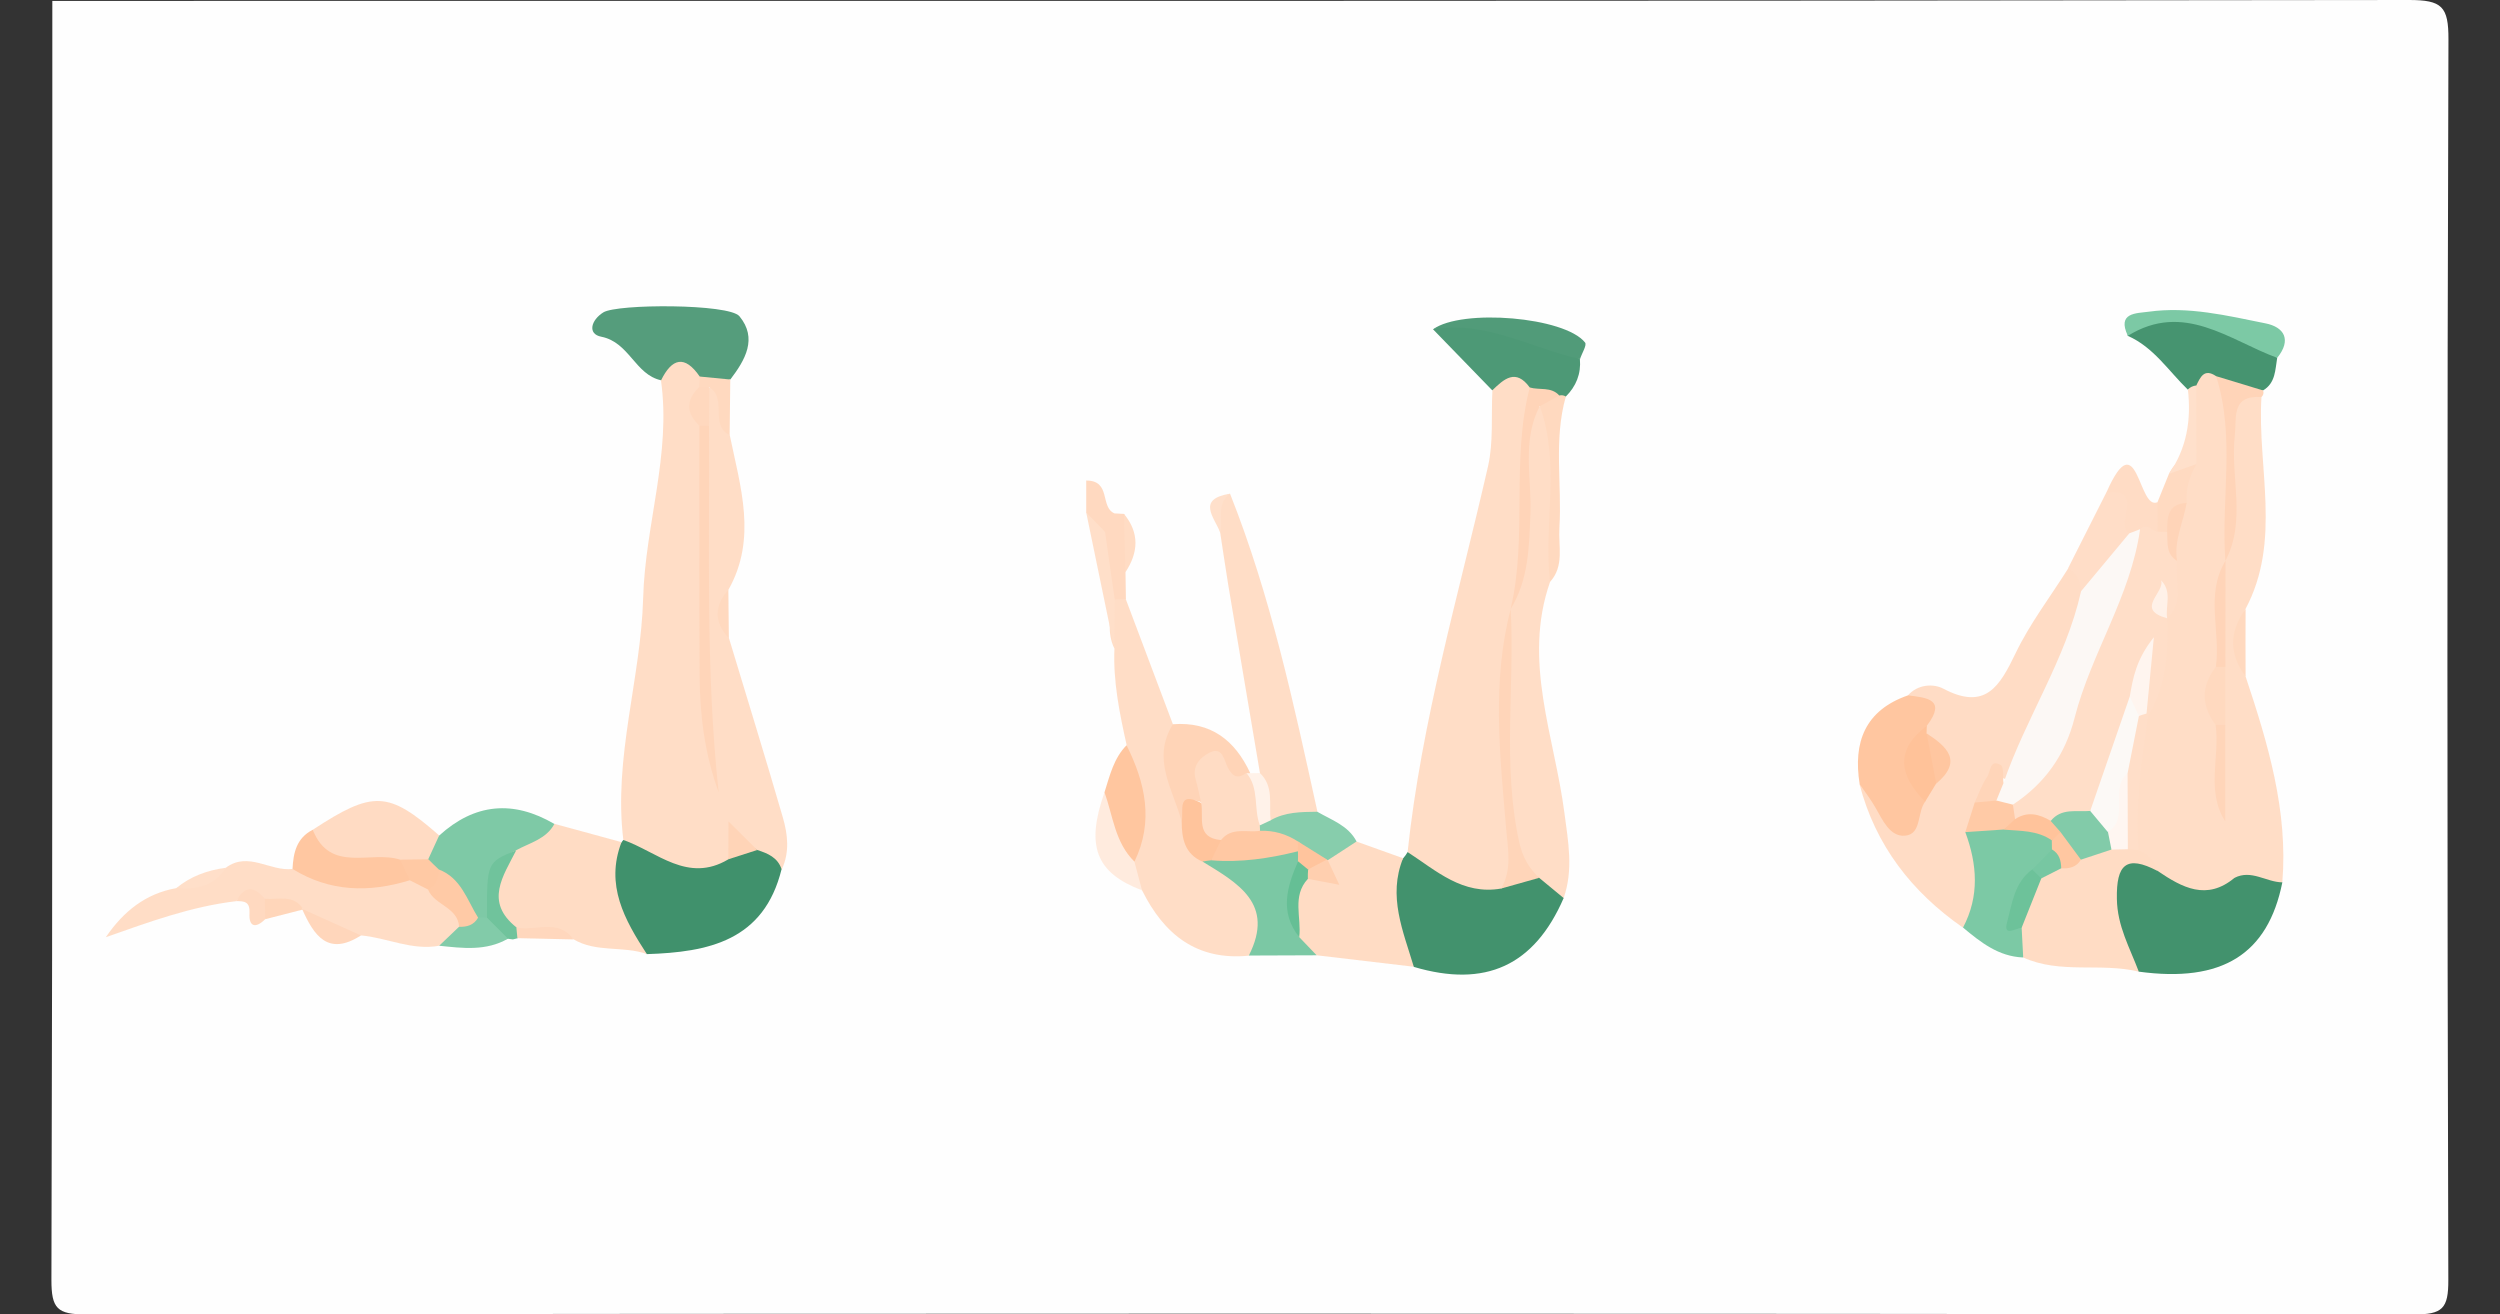 <?xml version="1.0" encoding="utf-8"?>
<!-- Generator: Adobe Illustrator 24.2.1, SVG Export Plug-In . SVG Version: 6.00 Build 0)  -->
<svg version="1.1" id="Calque_1" xmlns="http://www.w3.org/2000/svg" xmlns:xlink="http://www.w3.org/1999/xlink" x="0px" y="0px"
	 viewBox="0 0 194 102" style="enable-background:new 0 0 194 102;" xml:space="preserve">
<rect x="0" y="0" width="194" height="102" fill="#333333" stroke="none"/>
<style type="text/css">
	.st0{fill:#FEFEFE;}
	.st1{fill:#FFDDC6;}
	.st2{fill:#FFDCC5;}
	.st3{fill:#42926D;}
	.st4{fill:#40916C;}
	.st5{fill:#FFDCC4;}
	.st6{fill:#559D7C;}
	.st7{fill:#FFC6A0;}
	.st8{fill:#7CC9A5;}
	.st9{fill:#469470;}
	.st10{fill:#7EC9A6;}
	.st11{fill:#4D9976;}
	.st12{fill:#FFDBC3;}
	.st13{fill:#7BC8A4;}
	.st14{fill:#FFD4B7;}
	.st15{fill:#FFC7A1;}
	.st16{fill:#519B79;}
	.st17{fill:#FFC69F;}
	.st18{fill:#FFDDC7;}
	.st19{fill:#87CDAC;}
	.st20{fill:#FFEBDE;}
	.st21{fill:#FFD4B8;}
	.st22{fill:#FFD9BF;}
	.st23{fill:#FFDFC9;}
	.st24{fill:#70C39C;}
	.st25{fill:#FFD9C0;}
	.st26{fill:#82CBA9;}
	.st27{fill:#FFDAC1;}
	.st28{fill:#FFE0CB;}
	.st29{fill:#FFD6BB;}
	.st30{fill:#FFF2E9;}
	.st31{fill:#FFD7BD;}
	.st32{fill:#FFD6BA;}
	.st33{fill:#FFD5B9;}
	.st34{fill:#FFD8BE;}
	.st35{fill:#FCF8F5;}
	.st36{fill:#FFC299;}
	.st37{fill:#FFCAA6;}
	.st38{fill:#FFC49C;}
	.st39{fill:#FFC9A4;}
	.st40{fill:#FFDEC8;}
	.st41{fill:#6DC29A;}
	.st42{fill:#FFF6F1;}
	.st43{fill:#77C7A2;}
	.st44{fill:#65BF95;}
	.st45{fill:#FFCFAF;}
	.st46{fill:#FFC39B;}
	.st47{fill:#FFC8A3;}
	.st48{fill:#FFC49D;}
	.st49{fill:#FCF9F6;}
	.st50{fill:#FFF5EF;}
	.st51{fill:#FFF1E8;}
</style>
<g>
	<path class="st0" d="M4.06,0.07c60.96,0,121.91,0.02,182.87-0.07c2.57,0,3.08,0.5,3.07,3.07c-0.11,32.08-0.1,64.17-0.01,96.25
		c0.01,2.23-0.45,2.69-2.69,2.68c-60.21-0.08-120.41-0.08-180.62,0c-2.24,0-2.69-0.45-2.69-2.68C4.09,66.24,4.06,33.15,4.06,0.07z"
		/>
	<path class="st1" d="M48.37,65.17c-0.78-6.38,1.37-12.52,1.54-18.79c0.16-5.67,2.19-11.15,1.38-16.87c-0.6-1.08,0.1-1.65,0.93-1.96
		c1.13-0.42,1.86,0.25,2.4,1.18c0.14,0.38,0.2,0.78,0.19,1.18c-0.37,1.4-0.03,2.75,0.33,4.09c0.35,5.8,0.12,11.61,0.15,17.41
		c0.01,3.11,0.5,6.12,1.32,9.1c0.45,0.98,0.78,2,0.86,3.09c0.03,1.08-0.01,2.14-0.51,3.13C53.84,69.04,51.4,68.59,48.37,65.17z"/>
	<path class="st1" d="M109.23,66.12c1.08-10.19,3.97-19.99,6.24-29.93c0.43-1.89,0.24-3.93,0.34-5.9c0.94-2.13,2.09-2.05,3.41-0.33
		c-0.41,5.54,0.23,11.16-1.09,16.65c-0.05,0.43-0.15,0.85-0.27,1.27c-0.57,5.51-0.62,11.01,0.05,16.51c0.2,1.63,0.41,3.18-0.77,4.53
		C113.59,70.25,111.49,69.51,109.23,66.12z"/>
	<path class="st2" d="M152.32,71.98c-3.98-2.77-6.78-6.38-8.02-11.12c1.33-0.35,1.56,0.85,2.07,1.55c1.08,1.45,1.71,0.83,2.28-0.38
		c0.3-0.58,0.68-1.12,1.03-1.66c0.8-1.16,0.29-2.15-0.4-3.12c-0.13-0.29-0.21-0.59-0.24-0.91c0.18-1-0.56-1.62-0.99-2.37
		c0.78-0.9,2.02-0.92,2.75-0.53c3.27,1.73,4.38-0.19,5.6-2.73c1.11-2.31,2.7-4.39,4.08-6.58c1.16-0.32,1.34,0.52,1.57,1.31
		c-0.38,5.73-3.65,10.35-5.9,15.35c-1.19-0.77-1.19-0.77-2.01,1.87c-0.23,0.82-0.56,1.62-0.46,2.51
		C154.02,67.6,154.89,70.13,152.32,71.98z"/>
	<path class="st1" d="M96.91,74.16c-4.03,0.4-6.58-1.64-8.28-5.06c-0.55-0.76-1.14-1.51-1.05-2.53c0.6-2.92-0.27-5.83-0.15-8.74
		c-0.55-2.47-1.06-4.95-0.95-7.5c-0.6-1.21-0.31-2.46-0.21-3.7c0.32-0.37,0.68-0.42,1.09-0.14c1.22,3.24,2.44,6.48,3.66,9.72
		c0.33,2.41,0.68,4.81,1.27,7.17c0.31,1.16,0.68,2.28,1.78,2.98C98.81,69.42,99.35,70.91,96.91,74.16z"/>
	<path class="st1" d="M174.26,52.5c1.73,5.19,3.3,10.4,2.85,15.97c-1.38,0.7-2.7,0.39-4.02-0.2c-1.25-1.56-0.7-3.57-1.31-5.29
		c-0.18-2.24-0.09-4.48-0.13-6.72c0.01-1.48,0.01-2.95,0-4.43c0.07-2.57-0.1-5.14,0.17-7.71c0.05-0.44,0.14-0.87,0.25-1.29
		c0.71-3.14,0.07-6.34,0.41-9.49c0.19-1.7,0.35-3.66,3.01-2.54c-0.34,5.49,1.59,11.15-1.24,16.46
		C173.56,49.01,173.55,50.75,174.26,52.5z"/>
	<path class="st1" d="M120.28,45.17c-2.14,6.13,0.35,11.98,1.12,17.92c0.29,2.21,0.71,4.4-0.06,6.59c-1.2,0.04-2.09-0.58-2.9-1.38
		c-1.41-3.07-1.69-6.34-1.56-9.66c0.16-3.8-0.43-7.62,0.36-11.39l-0.01,0.01c1.43-3.94,1.1-8.04,1.16-12.11
		c0.02-1.4-0.53-3.12,1.5-3.75C121.32,35.95,120.53,40.57,120.28,45.17z"/>
	<path class="st1" d="M56.53,63.74c-0.03-0.83,0.13-1.71-0.76-2.25c-1.77-9.26-0.91-18.62-1.12-27.93
		c-0.17-1.09-0.58-2.19,0.08-3.26c0.97-0.77,1.2-0.08,1.38,0.7c0.21,0.92-0.36,1.98,0.52,2.77c0.82,4,2.14,8.01-0.1,11.99
		c-0.6,1.26-0.63,2.52,0.04,3.77c1.4,4.63,2.83,9.26,4.18,13.91c0.38,1.31,0.54,2.69-0.08,4.01c-1.01,0.31-1.45-0.62-2.16-0.96
		C57.27,65.98,57.06,64.74,56.53,63.74z"/>
	<path class="st3" d="M119.44,68.12c0.63,0.52,1.26,1.05,1.9,1.57c-2.28,5.25-6.07,6.99-11.63,5.34c-2.81-3.61-3-5.53-0.83-8.42
		c0.13-0.15,0.25-0.31,0.35-0.49c2.23,1.45,4.27,3.36,7.27,2.83C117.42,68.48,118.2,67.47,119.44,68.12z"/>
	<path class="st3" d="M173.4,68.12c1.31-0.67,2.46,0.34,3.71,0.35c-1.12,5.59-4.68,7.81-11.14,6.93c-2.04-1.59-2.66-3.74-2.46-6.22
		c0.18-2.32,1.18-3.46,3.62-2.53C169.06,67.77,171.19,68.11,173.4,68.12z"/>
	<path class="st4" d="M58.76,65.96c0.82,0.26,1.59,0.58,1.89,1.49c-1.37,5.56-5.68,6.44-10.46,6.59c-3.59-3.26-4.19-5.94-1.96-8.68
		c0,0,0.14-0.18,0.14-0.18c2.64,0.93,4.99,3.38,8.14,1.51C57.11,65.95,57.7,65.22,58.76,65.96z"/>
	<path class="st1" d="M95.45,38.31c3.17,7.98,4.95,16.33,6.78,24.67c-1.09,1.07-2.38,1.3-3.82,0.89c-1-1.17-0.93-2.51-0.64-3.89
		c-0.82-4.87-1.65-9.73-2.46-14.6c-0.22-1.34-0.41-2.68-0.62-4.02C94.51,40.24,93.48,38.91,95.45,38.31z"/>
	<path class="st1" d="M18.34,69.93c-3.5,0.41-6.79,1.62-10.13,2.8c1.39-2.04,3.12-3.39,5.46-3.81c1.28-0.53,2.74-0.63,3.85-1.58
		c1.75-1.31,3.45,0.31,5.19,0.09c2.89-0.14,5.74,0.9,8.65,0.26c0.74,0.1,1.4,0.41,2.04,0.77c1.09,0.87,2.61,1.4,2.56,3.19
		c-0.21,1.02-1.15,1.26-1.88,1.74c-2.11,0.39-4.03-0.62-6.06-0.8c-1.88,0.09-3.38-0.64-4.57-2.06l0.1,0.04
		c-0.8-0.93-1.86-0.24-2.77-0.42C19.97,69.89,19.27,68.63,18.34,69.93z"/>
	<path class="st5" d="M48.23,65.35c-1.28,3.33,0.24,6.03,1.96,8.68c-1.84-0.65-3.93-0.09-5.68-1.14c-1.34-1.1-2.93-0.3-4.38-0.57
		c-3.58-1.61-2.29-3.92-0.92-6.26c1.02-1.15,2.26-1.93,3.82-2.13C44.76,64.41,46.5,64.88,48.23,65.35z"/>
	<path class="st5" d="M167.43,67.59c-2.43-1.28-3.21-0.5-3.16,2.16c0.03,2.12,1.01,3.81,1.7,5.65c-2.95-0.72-6.09,0.21-8.97-1.1
		c-0.59-0.58-0.87-1.28-0.87-2.1c0.1-1.55,0.51-2.99,1.53-4.2c0.53-0.5,1.16-0.83,1.83-1.08c0.62-0.24,1.26-0.44,1.88-0.71
		c0.76-0.34,1.53-0.69,2.35-0.87c0.52-0.11,1.04-0.14,1.56-0.1c0.36,0.03,0.71,0.12,1.05,0.24
		C167.11,65.96,167.91,66.44,167.43,67.59z"/>
	<path class="st5" d="M108.88,66.6c-1.2,2.95,0.01,5.67,0.83,8.42c-2.51-0.3-5.03-0.59-7.54-0.89c-0.79-0.48-1.71-0.83-2.04-1.83
		c-0.37-1.47-0.5-2.91,0.56-4.19c0.64-0.63,2.02-0.17,2.19-1.49c0.53-0.92,1.3-1.4,2.38-1.32C106.47,65.73,107.67,66.17,108.88,66.6
		z"/>
	<path class="st6" d="M54.3,29.22c-1.17-1.7-2.16-1.42-3,0.29c-2.02-0.44-2.46-2.95-4.64-3.38c-1.09-0.21-0.8-1.29,0.16-1.89
		c1.08-0.67,9.75-0.68,10.56,0.3c1.42,1.72,0.45,3.39-0.7,4.9C55.85,29.73,55.03,29.88,54.3,29.22z"/>
	<path class="st7" d="M148.06,53.96c1.45,0.18,3.02,0.3,1.47,2.35c-1.16,1.94-0.49,3.92-0.13,5.89c-0.65,0.84-0.26,2.55-1.58,2.65
		c-1.17,0.09-1.73-1.22-2.29-2.19c-0.36-0.63-0.81-1.21-1.22-1.81C143.79,57.6,144.72,55.12,148.06,53.96z"/>
	<path class="st8" d="M156.88,71.99c0.04,0.77,0.08,1.54,0.12,2.31c-1.91-0.07-3.3-1.18-4.67-2.32c1.29-2.44,1.1-4.91,0.18-7.4
		c0.77-0.73,1.72-0.99,2.76-1.04c1.41,0.01,2.81,0.06,3.9,1.13c0.26,0.29,0.41,0.64,0.47,1.02c0.05,1.1-0.8,1.53-1.55,2.02
		C157.03,68.95,156.15,70.25,156.88,71.99z"/>
	<path class="st9" d="M176.71,27.77c-0.16,0.93-0.12,1.95-1.1,2.53c-1.12,0.15-2.23,0.22-3.29-0.3c-0.61-0.35-1.14-0.08-1.66,0.25
		c-0.3,0.12-0.6,0.11-0.89-0.02c-1.5-1.45-2.65-3.29-4.66-4.17c0.03-0.38,0.09-0.81,0.4-1C168.19,23.47,174.85,25.1,176.71,27.77z"
		/>
	<path class="st10" d="M43.02,63.94c-0.64,1.18-1.91,1.46-2.97,2.04c-2.31,1.07-1.71,3.26-1.98,5.12c-0.23,0.26-0.51,0.4-0.85,0.41
		c-1.52-0.76-2.13-2.42-3.37-3.44c-0.33-0.36-0.61-0.76-0.8-1.22c-0.17-0.93,0.27-1.55,1.03-2.01
		C36.84,62.33,39.83,62.07,43.02,63.94z"/>
	<path class="st11" d="M118.71,30.07c-1.09-1.5-2-0.66-2.91,0.22c-1.53-1.58-3.06-3.16-4.6-4.74c4.28-1.58,7.94-0.15,11.4,2.31
		c0.1,1.15-0.29,2.11-1.1,2.92c-0.24,0.19-0.51,0.26-0.82,0.21C119.99,30.78,119.25,30.64,118.71,30.07z"/>
	<path class="st12" d="M34.08,64.83c-0.28,0.62-0.57,1.23-0.85,1.85c-0.54,0.7-1.31,0.73-2.09,0.72c-2.63-0.23-6.1,1.48-6.87-3.01
		C28.96,61.32,30.13,61.37,34.08,64.83z"/>
	<path class="st13" d="M100.82,72.72c0.45,0.47,0.9,0.94,1.35,1.41c-1.75,0.01-3.51,0.02-5.26,0.02c2.04-4.02-0.86-5.62-3.59-7.29
		c0.21-0.35,0.51-0.6,0.89-0.76c2.12-0.32,4.24-0.83,6.41-0.38c0.32,0.26,0.5,0.6,0.54,1C100.48,68.69,99.74,70.65,100.82,72.72z"/>
	<path class="st14" d="M91.7,63.76c-0.66-2.48-2.37-4.87-0.68-7.56c2.94-0.22,4.82,1.24,6,3.8c-0.08,0.15-0.15,0.29-0.23,0.44
		c-1.04,0.81-3.68-1.32-3.43,1.87C91.72,61.54,92.43,63.47,91.7,63.76z"/>
	<path class="st15" d="M24.27,64.39c1.35,3.42,4.51,1.58,6.78,2.32c0.45,0.44,1.18,0.75,0.74,1.6c-3.15,0.97-6.2,0.91-9.09-0.88
		C22.76,66.18,23.01,65.03,24.27,64.39z"/>
	<path class="st16" d="M122.61,27.86c-3.79-0.84-7.3-3-11.4-2.31c2.24-1.62,10.22-0.96,11.79,1.03
		C123.16,26.78,122.75,27.42,122.61,27.86z"/>
	<path class="st17" d="M87.42,57.83c1.46,2.93,2.13,5.91,0.61,9.04c-2.88-0.89-2.43-3.21-2.32-5.39
		C86.12,60.19,86.42,58.85,87.42,57.83z"/>
	<path class="st18" d="M161.49,45.88c-0.06-0.74-0.27-1.41-1.02-1.76c1-1.97,1.99-3.95,2.99-5.92c0.96-0.76,1.9-1.46,2.21,0.52
		c0.13,0.85,0.23,1.7,0.12,2.57C164.89,43.31,163.83,45.2,161.49,45.88z"/>
	<path class="st8" d="M176.71,27.77c-3.74-1.38-7.25-4.4-11.59-1.71c-0.86-1.82,0.67-1.74,1.61-1.87c3.08-0.43,6.08,0.3,9.06,0.9
		C177.27,25.38,177.84,26.38,176.71,27.77z"/>
	<path class="st19" d="M105.27,65.3c-0.74,0.48-1.49,0.97-2.23,1.45c-0.16,0-0.33,0-0.49,0c-0.89-0.06-1.31-0.94-2.11-1.17
		c-0.93-0.35-2.03-0.16-2.8-0.97c-0.13-0.33-0.13-0.66,0.03-0.98c0.32-0.2,0.62-0.19,0.92,0.03c1.13-0.66,2.38-0.65,3.63-0.67
		C103.33,63.64,104.62,64.05,105.27,65.3z"/>
	<path class="st20" d="M85.71,61.48c0.66,1.84,0.81,3.9,2.32,5.38c0.2,0.74,0.4,1.49,0.59,2.23C85.03,67.73,84.24,65.65,85.71,61.48
		z"/>
	<path class="st21" d="M171.97,29.19c1.22,0.37,2.43,0.74,3.65,1.11c0.06,0.2,0.02,0.37-0.13,0.51c-2.37-0.15-1.91,1.57-2.07,3
		c-0.36,3.23,0.92,6.58-0.73,9.71C170.59,38.83,171.63,33.99,171.97,29.19z"/>
	<path class="st22" d="M121,30.69c0.18-0.04,0.35-0.02,0.51,0.08c-0.96,3.36-0.29,6.8-0.5,10.19c-0.09,1.42,0.4,2.96-0.73,4.2
		c-0.51-4.53,0.83-9.17-0.79-13.64C119.36,30.11,120.18,30.41,121,30.69z"/>
	<path class="st2" d="M165.23,41.39c-1.17-0.74,1.29-3.49-1.77-3.18c2.44-5.54,2.45,1.45,3.96,0.76c0.59,0.45,0.65,1.06,0.53,1.72
		c-0.31,0.96-1.14,0.87-1.89,0.95C165.75,41.66,165.48,41.58,165.23,41.39z"/>
	<path class="st23" d="M86.5,46.51c-0.01,1.27-0.02,2.54-0.03,3.81c-0.73-3.52-1.46-7.03-2.18-10.55c1.3-0.2,1.55,0.9,2.06,1.67
		C86.71,43.12,87.23,44.8,86.5,46.51z"/>
	<path class="st24" d="M37.79,71.21c-0.01-4.3-0.01-4.3,2.27-5.23c-1.01,2-2.49,4,0.02,5.99c0.21,0.17,0.3,0.35,0.25,0.54
		c-0.05,0.2-0.11,0.3-0.17,0.3l-0.36,0.09l-0.37-0.05C37.99,73.19,37.91,72.17,37.79,71.21z"/>
	<path class="st25" d="M86.5,46.51c-0.25-1.75-0.5-3.5-0.75-5.24c-0.52-0.87,0.22-1.09,0.74-1.43c0.25,0.01,0.49,0.03,0.74,0.04
		c0.66,1.49,0.51,3.01,0.11,4.53c0.01,0.69,0.02,1.38,0.03,2.07C87.07,46.49,86.79,46.5,86.5,46.51z"/>
	<path class="st26" d="M37.79,71.21c0.54,0.54,1.09,1.09,1.63,1.63c-1.7,0.98-3.52,0.74-5.34,0.55c0.52-0.49,1.03-0.98,1.55-1.48
		c0.39-0.44,0.86-0.72,1.47-0.71C37.33,71.21,37.56,71.21,37.79,71.21z"/>
	<path class="st27" d="M167.43,41.26c0-0.76-0.01-1.52-0.01-2.29c0.29-0.73,0.59-1.47,0.89-2.2c0.47-0.91,1.11-1.42,2.18-0.9
		c0.54,1.09,0.08,2.06-0.34,3.04c-0.59,0.81-1.12,1.66-1.79,2.42C168.04,41.48,167.73,41.45,167.43,41.26z"/>
	<path class="st28" d="M170.44,36.01c-0.71,0.25-1.42,0.51-2.13,0.76c1.39-1.98,1.74-4.19,1.47-6.55c0.18-0.18,0.4-0.28,0.66-0.31
		C171.93,31.95,171.92,33.98,170.44,36.01z"/>
	<path class="st29" d="M23.44,70.53c1.53,0.69,3.05,1.37,4.57,2.06C25.44,74.24,24.35,72.58,23.44,70.53z"/>
	<path class="st25" d="M86.49,39.84c-0.25,0.48-0.49,0.95-0.74,1.43c-0.49-0.5-0.98-1-1.46-1.5c0-0.82,0-1.64,0-2.48
		C86.25,37.28,85.34,39.37,86.49,39.84z"/>
	<path class="st22" d="M54.3,29.22c0.79,0.08,1.58,0.15,2.37,0.23c-0.02,1.44-0.03,2.88-0.05,4.32c-1.58-0.79-0.16-2.86-1.58-3.72
		c-0.27,0.26-0.53,0.25-0.78-0.02C54.27,29.76,54.29,29.49,54.3,29.22z"/>
	<path class="st30" d="M98.6,63.66c-0.28,0.13-0.56,0.26-0.84,0.39c-1.97-0.93-1.09-2.6-1.05-4.05c0,0,0.31,0,0.31,0
		c0.25,0,0.5-0.01,0.75-0.01C98.87,61.03,98.46,62.4,98.6,63.66z"/>
	<path class="st25" d="M18.34,69.93c0.64-1.23,1.38-1.17,2.21-0.19c0.44,0.52,0.44,1.05,0.03,1.59c-0.76,0.75-1.28,0.58-1.22-0.46
		C19.41,69.98,18.98,69.92,18.34,69.93z"/>
	<path class="st22" d="M174.26,52.5c-1.29-1.74-1.29-3.49,0-5.23C174.25,49.01,174.25,50.75,174.26,52.5z"/>
	<path class="st28" d="M95.45,38.31c-1.1,0.81-0.53,2.03-0.75,3.05C94.27,40.18,92.79,38.74,95.45,38.31z"/>
	<path class="st23" d="M17.52,67.34c-0.9,1.45-2.3,1.7-3.84,1.58C14.79,68,16.09,67.53,17.52,67.34z"/>
	<path class="st5" d="M87.33,44.41c-0.04-1.51-0.07-3.02-0.11-4.53C88.44,41.36,88.34,42.88,87.33,44.41z"/>
	<path class="st31" d="M40.15,72.8c-0.03-0.28-0.05-0.56-0.08-0.83c1.48,0.32,3.24-0.73,4.44,0.93
		C43.06,72.86,41.6,72.83,40.15,72.8z"/>
	<path class="st32" d="M20.58,71.33c-0.01-0.53-0.02-1.06-0.03-1.59c1.04,0.1,2.25-0.38,2.99,0.83
		C22.55,70.82,21.57,71.08,20.58,71.33z"/>
	<path class="st22" d="M56.56,49.53c-1.16-1.25-1.15-2.5-0.04-3.77C56.53,47.01,56.55,48.27,56.56,49.53z"/>
	<path class="st33" d="M55.02,33.03c0.06,9.49-0.28,18.99,0.75,28.46c-1.07-2.91-1.46-5.94-1.48-9.01
		c-0.04-6.48-0.01-12.96-0.02-19.45C54.52,32.77,54.77,32.77,55.02,33.03z"/>
	<path class="st34" d="M55.02,33.03c-0.25,0-0.5,0-0.75,0c-1.06-1-1.04-2-0.01-3c0.26,0.01,0.52,0.01,0.78,0.02
		C55.03,31.04,55.03,32.04,55.02,33.03z"/>
	<path class="st14" d="M58.76,65.96c-0.75,0.24-1.5,0.48-2.24,0.72c0-0.98,0.01-1.96,0.01-2.94C57.27,64.48,58.02,65.22,58.76,65.96
		z"/>
	<path class="st33" d="M119.44,68.12c-0.98,0.28-1.96,0.55-2.95,0.83c0.85-1.49,0.53-2.98,0.39-4.61
		c-0.48-5.69-1.13-11.42,0.35-17.08c0.32,6.02-0.66,12.08,0.66,18.09C118.16,66.55,118.64,67.35,119.44,68.12z"/>
	<path class="st21" d="M121,30.69c-0.51,0.28-1.01,0.56-1.52,0.84c-1.4,2.68-0.61,5.56-0.72,8.35c-0.1,2.57-0.14,5.11-1.54,7.39
		c1.34-5.66,0.02-11.55,1.49-17.2C119.47,30.29,120.37,29.99,121,30.69z"/>
	<path class="st35" d="M165.23,41.39c0.28-0.11,0.56-0.21,0.83-0.32c0.47,0.63,0.71,1.37,0.47,2.09c-1.86,5.6-3.76,11.19-6.35,16.49
		c-0.69,1.42-1.96,2.52-3.55,3.1c-0.6,0.14-1.18,0.09-1.73-0.2c-0.79-0.91-0.19-1.37,0.57-1.78c1.73-5.07,4.84-9.59,6.02-14.89
		C162.74,44.39,163.99,42.89,165.23,41.39z"/>
	<path class="st36" d="M149.39,62.21c-2-2.01-2.38-3.99,0.13-5.89c0,0.2-0.01,0.39-0.02,0.59c0.78,1.2,1.61,2.39,0.74,3.9
		C149.96,61.27,149.67,61.74,149.39,62.21z"/>
	<path class="st37" d="M154.92,62.12c0.43,0.11,0.85,0.21,1.28,0.32c0.42,0.3,0.44,0.71,0.32,1.16c-0.23,0.41-0.67,0.54-1.03,0.77
		c-0.99,0.07-1.99,0.13-2.98,0.2c0.24-0.77,0.49-1.53,0.73-2.3C153.76,61.83,154.32,61.77,154.92,62.12z"/>
	<path class="st7" d="M150.25,60.81c-0.25-1.3-0.5-2.6-0.74-3.9C151.09,57.95,152.34,59.06,150.25,60.81z"/>
	<path class="st33" d="M154.92,62.12c-0.56,0.05-1.13,0.11-1.69,0.16c0.32-0.67,0.55-1.39,0.97-1.99c0.27-0.37,0.18-1.43,1.06-0.92
		c0.25,0.14,0.15,0.91,0.21,1.4C155.29,61.22,155.11,61.67,154.92,62.12z"/>
	<path class="st38" d="M91.7,63.76c0.17-0.82-0.41-2.42,1.5-1.46c0.95,0.74,1.16,1.91,1.74,2.87c0.16,0.82-0.47,1.16-0.96,1.59
		c-0.22,0.02-0.45,0.06-0.67,0.1C91.94,66.27,91.7,65.08,91.7,63.76z"/>
	<path class="st1" d="M170.44,36.01c0-2.03,0-4.06-0.01-6.09c0.32-0.65,0.61-1.36,1.54-0.73c1.51,4.71,0.37,9.56,0.72,14.33
		c0,0,0.01-0.01,0.01-0.01c-0.84,2.57-0.16,5.21-0.4,7.8c-0.47,1.76-0.51,3.53-0.01,5.29c0.27,2.37-0.46,4.8,0.41,7.14
		c1.31,1.29,0.01,2.99,0.71,4.37c-2.17,1.82-4.08,0.76-5.97-0.52c-0.22-0.79-0.74-1.3-1.48-1.62c-2.03-3.27-0.72-6.57-0.11-9.87
		c0.78-2.38,1.37-4.81,1.56-7.32c0.05-0.37,0.14-0.74,0.24-1.1c0.51-1.44,0.29-2.94,0.37-4.41c0.24-1.54,0.66-3.01,1.68-4.25
		C169.57,37.93,169.94,36.95,170.44,36.01z"/>
	<path class="st22" d="M171.93,56.25c-1.13-1.5-1.13-3,0.01-4.49c0.25-0.35,0.49-0.37,0.74,0c0,1.5,0,3,0,4.5
		C172.43,56.61,172.18,56.61,171.93,56.25z"/>
	<path class="st21" d="M172.69,51.75c-0.25,0-0.5,0-0.74,0c0.39-2.74-0.85-5.62,0.75-8.24C172.69,46.26,172.69,49,172.69,51.75z"/>
	<path class="st33" d="M171.93,56.25c0.25,0,0.5,0,0.75,0c0,2.5,0,4.99,0,7.49C171.16,61.37,172.28,58.74,171.93,56.25z"/>
	<path class="st37" d="M37.1,71.21c-0.33,0.58-0.86,0.73-1.47,0.71c-0.11-1.54-1.91-1.67-2.41-2.88c0-0.67,0.22-1.22,0.83-1.57
		C35.78,68.13,36.24,69.83,37.1,71.21z"/>
	<path class="st39" d="M34.05,67.47c-0.02,0.66-0.17,1.24-0.83,1.56c-0.48-0.24-0.95-0.48-1.42-0.72c-0.25-0.53-0.49-1.07-0.74-1.6
		c0.73-0.01,1.45-0.02,2.18-0.03C33.5,66.94,33.77,67.21,34.05,67.47z"/>
	<path class="st26" d="M163.84,65.93c-0.79,0.26-1.57,0.52-2.36,0.78c-1.2-0.17-1.44-1.39-2.22-2.02c-0.42-0.43-0.5-0.93-0.3-1.49
		c0.8-1.09,1.91-1.09,3.08-0.88c1.01,0.3,1.63,1,2.01,1.95C164.23,64.86,164.19,65.42,163.84,65.93z"/>
	<path class="st40" d="M166.71,55.51c-0.54,3.47-1,6.94-0.77,10.46c-0.28-0.02-0.55-0.05-0.83-0.07c-1.12-1.64-0.89-3.5-0.91-5.33
		c0.05-1.59,0.37-3.12,1.09-4.55c0.21-0.34,0.5-0.58,0.88-0.72C166.35,55.37,166.53,55.44,166.71,55.51z"/>
	<path class="st41" d="M156.88,71.99c-0.46,0.05-1.43,0.72-1.14-0.38c0.39-1.45,0.56-3.12,1.96-4.14c0.77-0.32,0.87,0.04,0.71,0.68
		C157.9,69.44,157.39,70.71,156.88,71.99z"/>
	<path class="st42" d="M165.1,60.01c0.01,1.96,0.01,3.92,0.02,5.89c-0.42,0.01-0.85,0.02-1.27,0.03c-0.09-0.45-0.18-0.91-0.27-1.36
		C164.12,63.07,162.45,60.81,165.1,60.01z"/>
	<path class="st15" d="M159.89,64.56c0.53,0.72,1.06,1.43,1.59,2.15c-0.35,0.59-0.91,0.71-1.54,0.67c-0.61-0.31-0.36-1.03-0.71-1.45
		c0-0.23,0-0.47-0.01-0.7C159.35,64.9,159.57,64.68,159.89,64.56z"/>
	<path class="st43" d="M159.24,65.92c0.56,0.33,0.7,0.86,0.71,1.46c-0.51,0.26-1.02,0.52-1.54,0.78c-0.24-0.23-0.47-0.46-0.71-0.68
		C158.22,66.96,158.73,66.44,159.24,65.92z"/>
	<path class="st44" d="M100.82,72.72c-1.55-1.94-0.95-3.91-0.09-5.88c0.62-0.49,0.87-0.05,1.1,0.44c0.03,0.36-0.09,0.66-0.34,0.92
		C100.24,69.55,101.01,71.21,100.82,72.72z"/>
	<path class="st45" d="M101.49,68.2c-0.01-0.24,0-0.48,0.02-0.72c0.34-0.53,0.64-1.16,1.47-0.77c0,0,0.06,0.05,0.06,0.05
		c0.3,0.63,0.59,1.27,0.89,1.9C103.11,68.5,102.3,68.35,101.49,68.2z"/>
	<path class="st46" d="M159.89,64.56c-0.22,0.22-0.44,0.44-0.66,0.66c-1.13-0.8-2.46-0.73-3.75-0.84c0.29-0.27,0.59-0.54,0.88-0.81
		c0.99-1.42,1.92-1.36,2.77,0.13C159.39,63.99,159.64,64.28,159.89,64.56z"/>
	<path class="st47" d="M93.99,66.76c0.25-0.52,0.51-1.05,0.76-1.57c0.59-1.98,1.83-1.28,3.03-0.72c1.07-0.04,2.04,0.25,2.93,0.82
		c0.24,0.17,0.32,0.34,0.24,0.51c-0.08,0.17-0.15,0.26-0.23,0.26C98.51,66.61,96.28,66.95,93.99,66.76z"/>
	<path class="st48" d="M100.72,66.06c0-0.26-0.01-0.52-0.01-0.77c0.75,0.47,1.51,0.94,2.26,1.41c-0.49,0.26-0.98,0.52-1.47,0.77
		c-0.26-0.21-0.52-0.43-0.78-0.64C100.73,66.58,100.73,66.32,100.72,66.06z"/>
	<path class="st5" d="M97.78,64.47c-1.03,0.16-2.21-0.32-3.03,0.72c-1.99-0.18-1.32-1.78-1.54-2.9c-0.14-0.59-0.25-1.2-0.42-1.78
		c-0.32-1.07,0.35-1.74,1.08-2.11c1.03-0.51,1.13,0.66,1.42,1.19c0.4,0.73,0.79,0.85,1.43,0.39c1.01,1.18,0.55,2.74,1.04,4.05
		C97.77,64.19,97.78,64.33,97.78,64.47z"/>
	<path class="st40" d="M159.14,63.7c-0.9-0.53-1.82-0.77-2.77-0.13c-0.06-0.38-0.11-0.75-0.17-1.13c2.47-1.63,4.05-3.83,4.79-6.74
		c1.28-5.01,4.35-9.41,5.08-14.63c0.54-0.53,0.91,0.16,1.37,0.19c0.25,0.01,0.49,0.01,0.74,0.02c0.73,0.58,0.03,1.66,0.77,2.24
		c-0.26,1.49,0.65,3.18-0.79,4.47c-0.48-0.3-0.2-0.9-0.51-1.27c0.14,0.44-0.03,1,0.52,1.27c0.12,2.63-0.06,5.19-1.45,7.53
		c0,0-0.15-0.14-0.15-0.14c-0.89-1.08-0.58-2.22-0.18-3.37c-0.51,0.76-0.36,1.67-0.6,2.5c-1.23,2.79-0.94,6.23-3.59,8.42
		C161.13,63.02,159.97,62.68,159.14,63.7z"/>
	<path class="st21" d="M168.94,43.52c-0.88-0.53-0.72-1.42-0.77-2.24c0.01-1.08-0.01-2.18,1.51-2.25
		C169.44,40.52,168.68,41.93,168.94,43.52z"/>
	<path class="st49" d="M162.2,62.93c1.02-2.96,2.05-5.92,3.07-8.88c1.39-0.04,1.11,0.71,0.71,1.51c-0.29,1.48-0.59,2.97-0.88,4.45
		c-1.45,1.21,0.21,3.45-1.53,4.56C163.11,64.02,162.65,63.47,162.2,62.93z"/>
	<path class="st50" d="M165.98,55.56c-0.24-0.5-0.48-1.01-0.71-1.51c0.25-1.44,0.49-2.88,1.87-4.6c-0.23,2.39-0.4,4.16-0.57,5.92
		C166.36,55.43,166.17,55.49,165.98,55.56z"/>
	<path class="st51" d="M168.17,47.98c-2.55-0.71-0.15-1.98-0.47-2.95C168.58,45.93,168.02,47,168.17,47.98
		C168.16,47.98,168.17,47.98,168.17,47.98z"/>
</g>
</svg>
